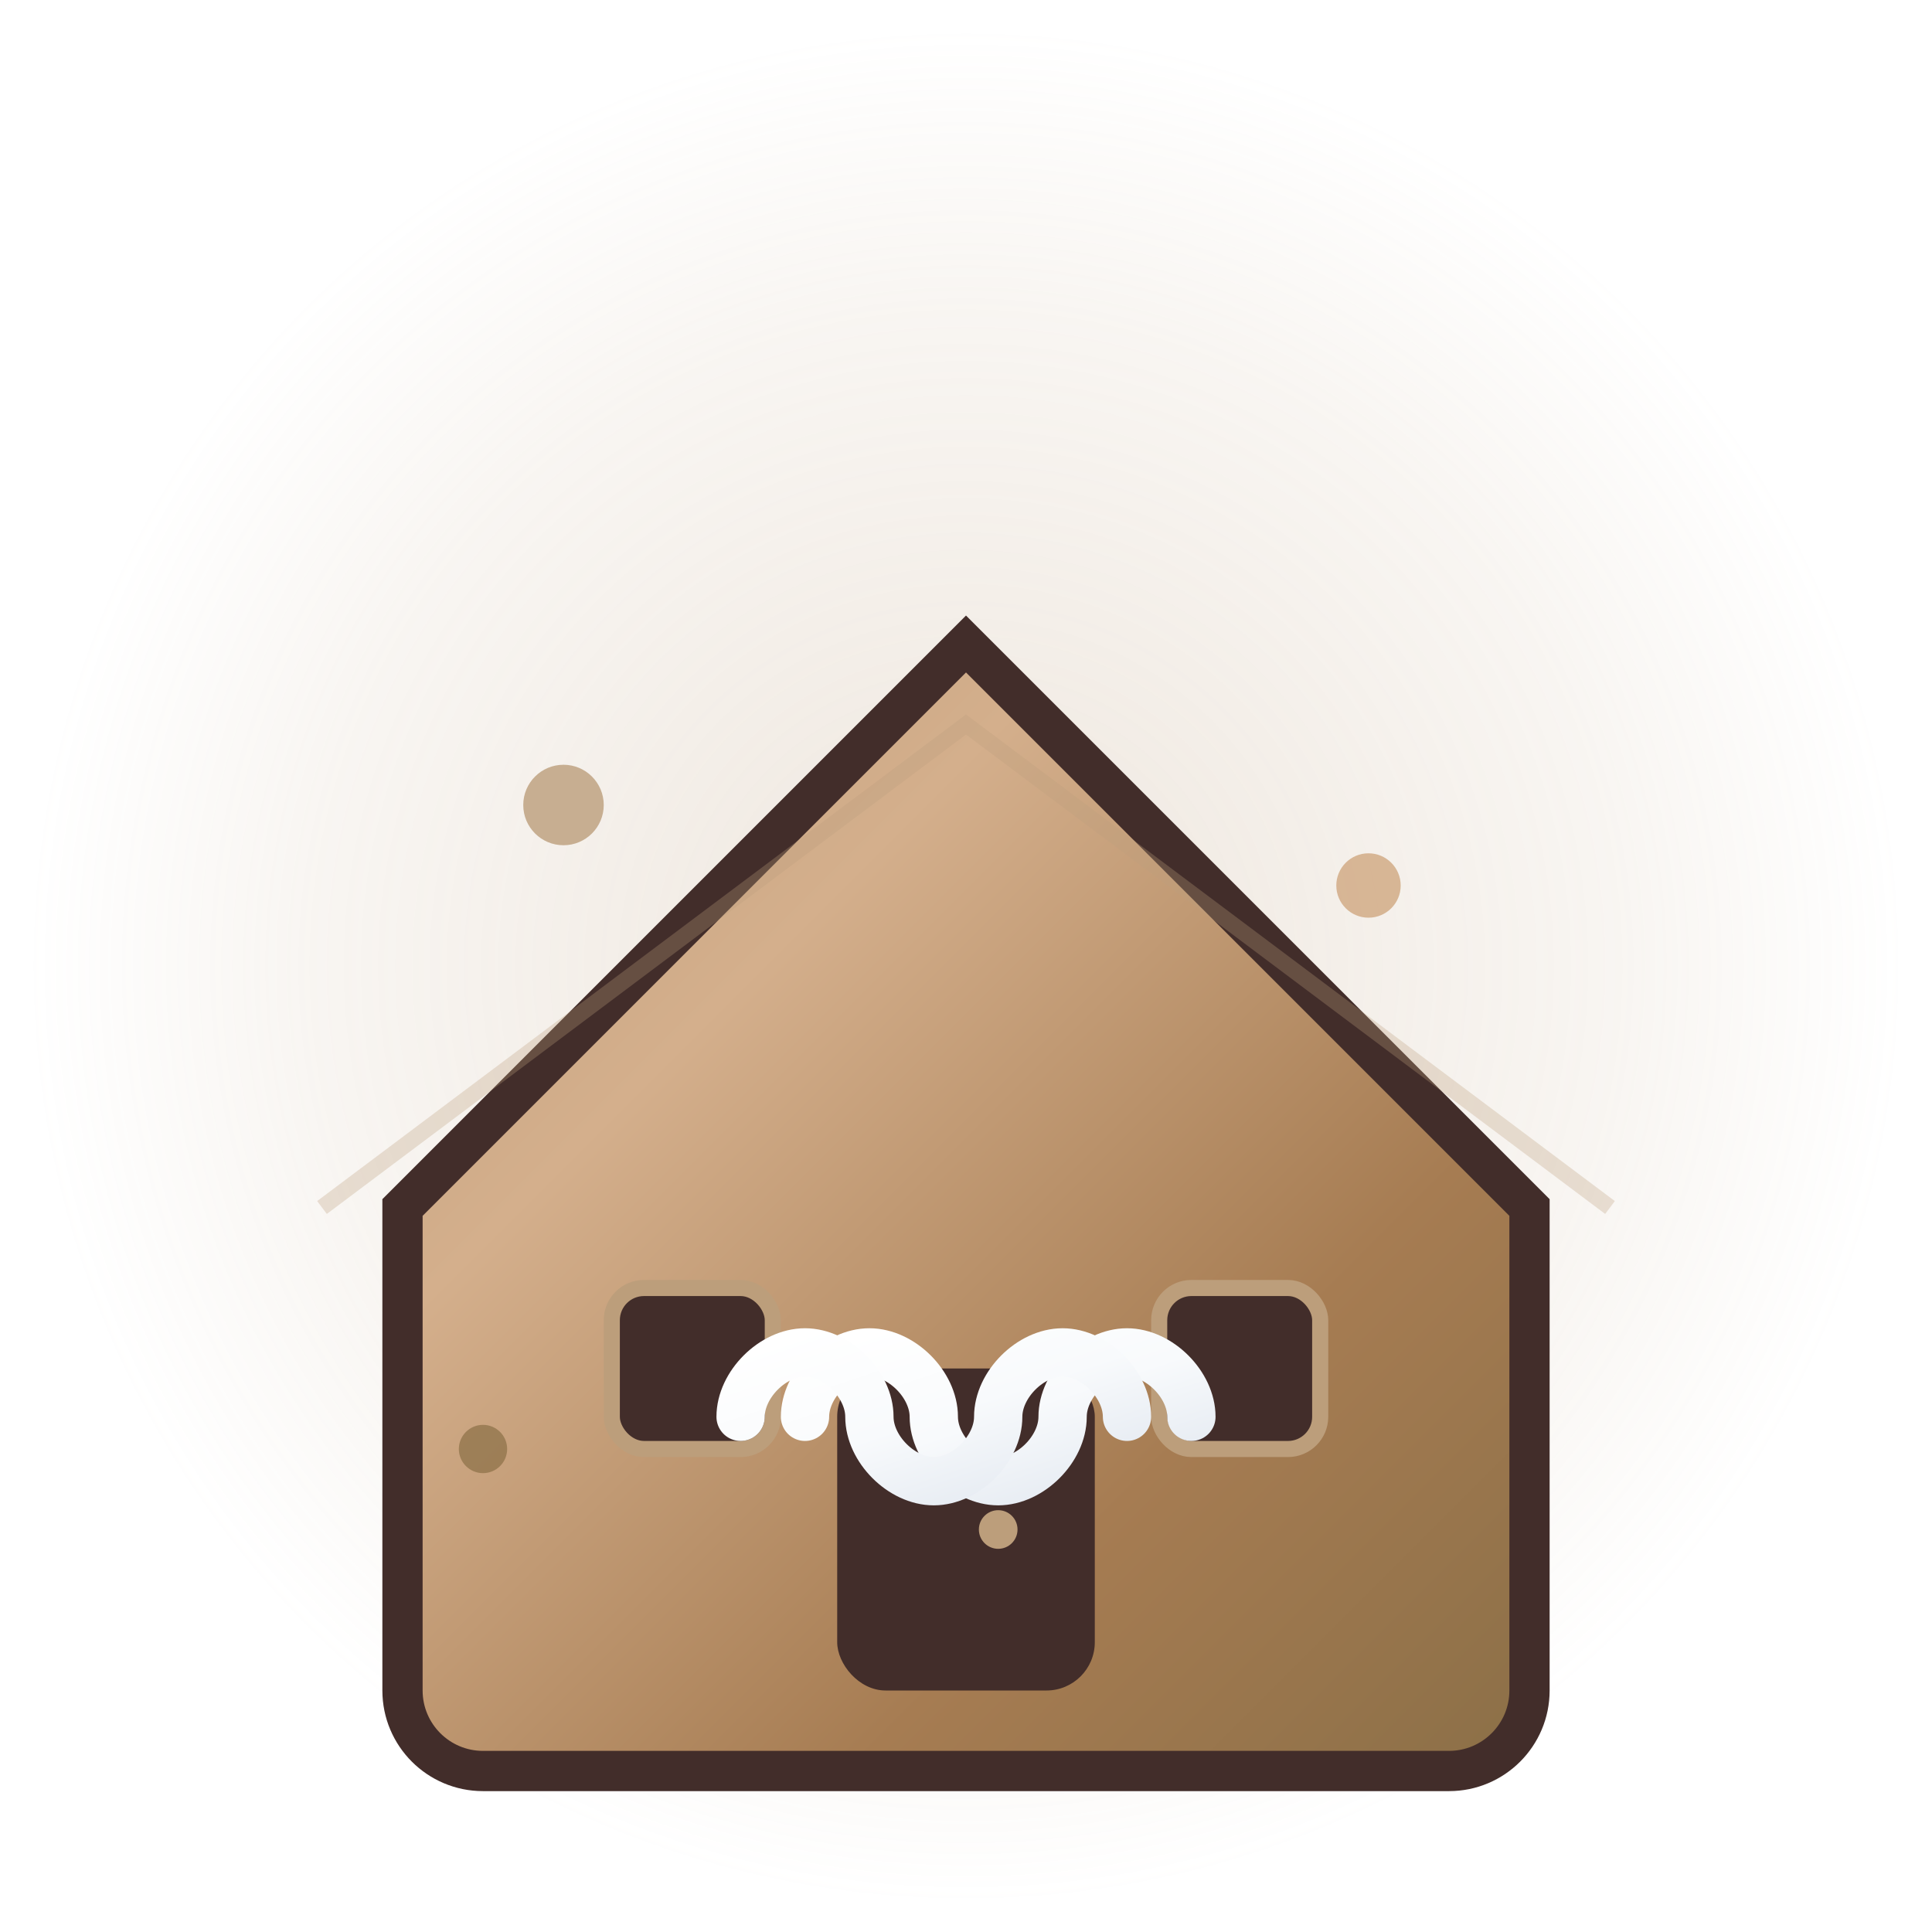 <svg width="120" height="120" viewBox="0 0 120 120" fill="none" xmlns="http://www.w3.org/2000/svg">
  <defs>
    <!-- Enhanced main gradient for the house -->
    <linearGradient id="houseGradient" x1="0%" y1="0%" x2="100%" y2="100%">
      <stop offset="0%" style="stop-color:#bc9e7b;stop-opacity:1" />
      <stop offset="30%" style="stop-color:#d4af8c;stop-opacity:1" />
      <stop offset="70%" style="stop-color:#a67c52;stop-opacity:1" />
      <stop offset="100%" style="stop-color:#8b6f47;stop-opacity:1" />
    </linearGradient>
    
    <!-- Modern handshake gradient -->
    <linearGradient id="handshakeGradient" x1="0%" y1="0%" x2="100%" y2="100%">
      <stop offset="0%" style="stop-color:#ffffff;stop-opacity:1" />
      <stop offset="50%" style="stop-color:#f8fafc;stop-opacity:1" />
      <stop offset="100%" style="stop-color:#e2e8f0;stop-opacity:1" />
    </linearGradient>
    
    <!-- Enhanced background glow -->
    <radialGradient id="glowGradient" cx="50%" cy="50%" r="50%">
      <stop offset="0%" style="stop-color:#bc9e7b;stop-opacity:0.25" />
      <stop offset="70%" style="stop-color:#bc9e7b;stop-opacity:0.1" />
      <stop offset="100%" style="stop-color:#bc9e7b;stop-opacity:0" />
    </radialGradient>
    
    <!-- Modern shadow filter -->
    <filter id="modernShadow" x="-50%" y="-50%" width="200%" height="200%">
      <feDropShadow dx="0" dy="6" stdDeviation="12" flood-color="#422d2a" flood-opacity="0.25"/>
    </filter>
    
    <!-- Subtle inner glow -->
    <filter id="innerGlow" x="-50%" y="-50%" width="200%" height="200%">
      <feGaussianBlur stdDeviation="3" result="coloredBlur"/>
      <feMerge> 
        <feMergeNode in="coloredBlur"/>
        <feMergeNode in="SourceGraphic"/>
      </feMerge>
    </filter>
  </defs>
  
  <!-- Enhanced background with subtle pattern -->
  <circle cx="60" cy="60" r="58" fill="url(#glowGradient)"/>
  
  <!-- Modern house structure with enhanced gradient -->
  <path d="M25 75L60 40L95 75V105C95 107.761 92.761 110 90 110H30C27.239 110 25 107.761 25 105V75Z" 
        fill="url(#houseGradient)" 
        stroke="#422d2a" 
        stroke-width="2.5" 
        filter="url(#modernShadow)"/>
  
  <!-- Modern house door with better proportions -->
  <rect x="52" y="85" width="16" height="20" fill="#422d2a" rx="3"/>
  <circle cx="62" cy="95" r="1.2" fill="#bc9e7b"/>
  
  <!-- Enhanced windows with frames -->
  <rect x="38" y="80" width="10" height="10" fill="#422d2a" rx="2"/>
  <rect x="72" y="80" width="10" height="10" fill="#422d2a" rx="2"/>
  
  <!-- Window frames -->
  <rect x="38" y="80" width="10" height="10" fill="none" stroke="#bc9e7b" stroke-width="1" rx="2"/>
  <rect x="72" y="80" width="10" height="10" fill="none" stroke="#bc9e7b" stroke-width="1" rx="2"/>
  
  <!-- Modern handshake with better design -->
  <g transform="translate(60, 90)" filter="url(#innerGlow)">
    <!-- Left hand - more detailed -->
    <path d="M-10 -2C-10 -4 -8 -6 -6 -6C-4 -6 -2 -4 -2 -2C-2 0 0 2 2 2C4 2 6 0 6 -2C6 -4 8 -6 10 -6C12 -6 14 -4 14 -2" 
          stroke="url(#handshakeGradient)" 
          stroke-width="3" 
          fill="none" 
          stroke-linecap="round"
          stroke-linejoin="round"/>
    
    <!-- Right hand - more detailed -->
    <path d="M10 -2C10 -4 8 -6 6 -6C4 -6 2 -4 2 -2C2 0 0 2 -2 2C-4 2 -6 0 -6 -2C-6 -4 -8 -6 -10 -6C-12 -6 -14 -4 -14 -2" 
          stroke="url(#handshakeGradient)" 
          stroke-width="3" 
          fill="none" 
          stroke-linecap="round"
          stroke-linejoin="round"/>
    
    <!-- Connection line with gradient -->
    <path d="M-8 -2L8 -2" 
          stroke="url(#handshakeGradient)" 
          stroke-width="2.5" 
          stroke-linecap="round"/>
  </g>
  
  <!-- Modern decorative elements -->
  <circle cx="35" cy="50" r="2.5" fill="#bc9e7b" opacity="0.8"/>
  <circle cx="85" cy="55" r="2" fill="#d4af8c" opacity="0.9"/>
  <circle cx="30" cy="90" r="1.5" fill="#8b6f47" opacity="0.7"/>
  
  <!-- Subtle accent lines -->
  <path d="M20 75L60 45L100 75" stroke="#bc9e7b" stroke-width="1" opacity="0.3" fill="none"/>
</svg>